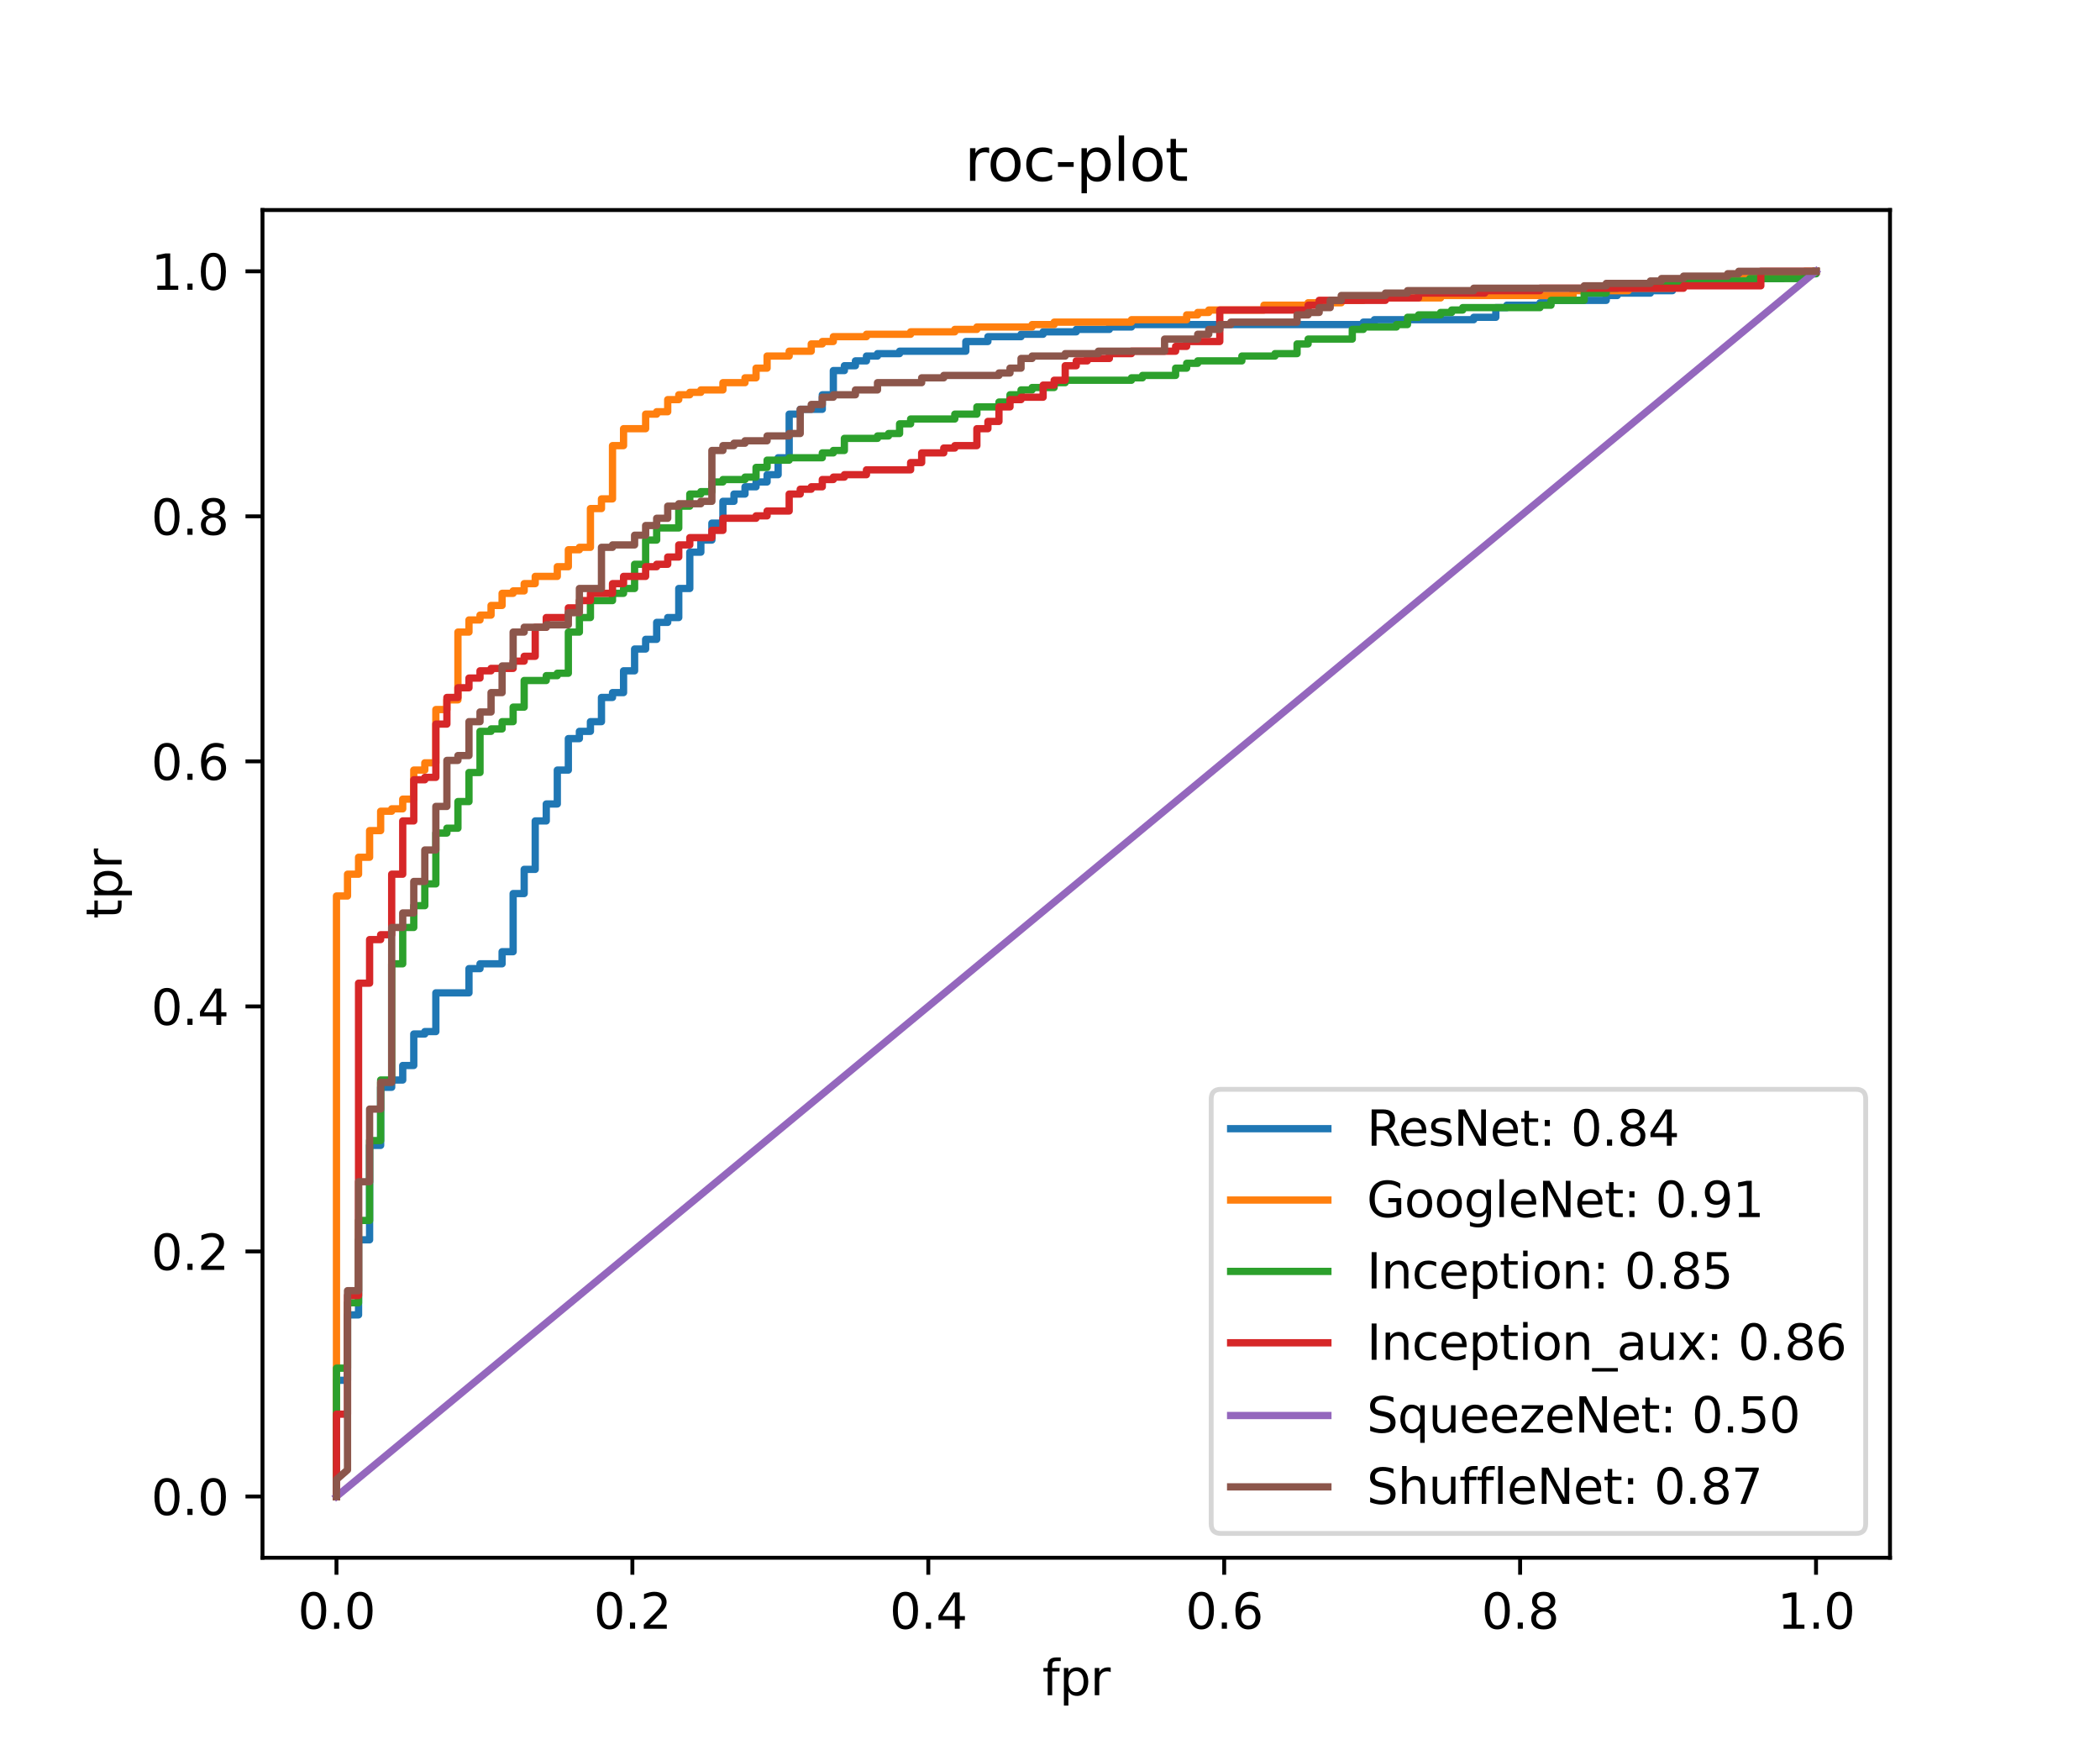 <?xml version="1.0" encoding="utf-8" standalone="no"?>
<!DOCTYPE svg PUBLIC "-//W3C//DTD SVG 1.1//EN"
  "http://www.w3.org/Graphics/SVG/1.1/DTD/svg11.dtd">
<svg height="360pt" version="1.1" viewBox="0 0 432 360" width="432pt" xmlns="http://www.w3.org/2000/svg" xmlns:xlink="http://www.w3.org/1999/xlink">
 <defs>
  <style type="text/css">*{stroke-linecap:butt;stroke-linejoin:round;}</style>
 </defs>
 <g id="figure_1">
  <g id="patch_1">
   <path d="M 0 360 
L 432 360 
L 432 0 
L 0 0 
z
" style="fill:#ffffff;"/>
  </g>
  <g id="axes_1">
   <g id="patch_2">
    <path d="M 54 320.4 
L 388.8 320.4 
L 388.8 43.2 
L 54 43.2 
z
" style="fill:#ffffff;"/>
   </g>
   <g id="matplotlib.axis_1">
    <g id="xtick_1">
     <g id="line2d_1">
      <defs>
       <path d="M 0 0 
L 0 3.5 
" id="m479ba33f30" style="stroke:#000000;stroke-width:0.8;"/>
      </defs>
      <g>
       <use style="stroke:#000000;stroke-width:0.8;" x="69.218" xlink:href="#m479ba33f30" y="320.4"/>
      </g>
     </g>
     <g id="text_1">
      <!-- 0.0 -->
      <g transform="translate(61.267 334.998)scale(0.1 -0.1)">
       <defs>
        <path d="M 2034 4250 
Q 1547 4250 1301 3770 
Q 1056 3291 1056 2328 
Q 1056 1369 1301 889 
Q 1547 409 2034 409 
Q 2525 409 2770 889 
Q 3016 1369 3016 2328 
Q 3016 3291 2770 3770 
Q 2525 4250 2034 4250 
z
M 2034 4750 
Q 2819 4750 3233 4129 
Q 3647 3509 3647 2328 
Q 3647 1150 3233 529 
Q 2819 -91 2034 -91 
Q 1250 -91 836 529 
Q 422 1150 422 2328 
Q 422 3509 836 4129 
Q 1250 4750 2034 4750 
z
" id="DejaVuSans-30" transform="scale(0.016)"/>
        <path d="M 684 794 
L 1344 794 
L 1344 0 
L 684 0 
L 684 794 
z
" id="DejaVuSans-2e" transform="scale(0.016)"/>
       </defs>
       <use xlink:href="#DejaVuSans-30"/>
       <use x="63.623" xlink:href="#DejaVuSans-2e"/>
       <use x="95.41" xlink:href="#DejaVuSans-30"/>
      </g>
     </g>
    </g>
    <g id="xtick_2">
     <g id="line2d_2">
      <g>
       <use style="stroke:#000000;stroke-width:0.8;" x="130.091" xlink:href="#m479ba33f30" y="320.4"/>
      </g>
     </g>
     <g id="text_2">
      <!-- 0.2 -->
      <g transform="translate(122.139 334.998)scale(0.1 -0.1)">
       <defs>
        <path d="M 1228 531 
L 3431 531 
L 3431 0 
L 469 0 
L 469 531 
Q 828 903 1448 1529 
Q 2069 2156 2228 2338 
Q 2531 2678 2651 2914 
Q 2772 3150 2772 3378 
Q 2772 3750 2511 3984 
Q 2250 4219 1831 4219 
Q 1534 4219 1204 4116 
Q 875 4013 500 3803 
L 500 4441 
Q 881 4594 1212 4672 
Q 1544 4750 1819 4750 
Q 2544 4750 2975 4387 
Q 3406 4025 3406 3419 
Q 3406 3131 3298 2873 
Q 3191 2616 2906 2266 
Q 2828 2175 2409 1742 
Q 1991 1309 1228 531 
z
" id="DejaVuSans-32" transform="scale(0.016)"/>
       </defs>
       <use xlink:href="#DejaVuSans-30"/>
       <use x="63.623" xlink:href="#DejaVuSans-2e"/>
       <use x="95.41" xlink:href="#DejaVuSans-32"/>
      </g>
     </g>
    </g>
    <g id="xtick_3">
     <g id="line2d_3">
      <g>
       <use style="stroke:#000000;stroke-width:0.8;" x="190.964" xlink:href="#m479ba33f30" y="320.4"/>
      </g>
     </g>
     <g id="text_3">
      <!-- 0.4 -->
      <g transform="translate(183.012 334.998)scale(0.1 -0.1)">
       <defs>
        <path d="M 2419 4116 
L 825 1625 
L 2419 1625 
L 2419 4116 
z
M 2253 4666 
L 3047 4666 
L 3047 1625 
L 3713 1625 
L 3713 1100 
L 3047 1100 
L 3047 0 
L 2419 0 
L 2419 1100 
L 313 1100 
L 313 1709 
L 2253 4666 
z
" id="DejaVuSans-34" transform="scale(0.016)"/>
       </defs>
       <use xlink:href="#DejaVuSans-30"/>
       <use x="63.623" xlink:href="#DejaVuSans-2e"/>
       <use x="95.41" xlink:href="#DejaVuSans-34"/>
      </g>
     </g>
    </g>
    <g id="xtick_4">
     <g id="line2d_4">
      <g>
       <use style="stroke:#000000;stroke-width:0.8;" x="251.836" xlink:href="#m479ba33f30" y="320.4"/>
      </g>
     </g>
     <g id="text_4">
      <!-- 0.6 -->
      <g transform="translate(243.885 334.998)scale(0.1 -0.1)">
       <defs>
        <path d="M 2113 2584 
Q 1688 2584 1439 2293 
Q 1191 2003 1191 1497 
Q 1191 994 1439 701 
Q 1688 409 2113 409 
Q 2538 409 2786 701 
Q 3034 994 3034 1497 
Q 3034 2003 2786 2293 
Q 2538 2584 2113 2584 
z
M 3366 4563 
L 3366 3988 
Q 3128 4100 2886 4159 
Q 2644 4219 2406 4219 
Q 1781 4219 1451 3797 
Q 1122 3375 1075 2522 
Q 1259 2794 1537 2939 
Q 1816 3084 2150 3084 
Q 2853 3084 3261 2657 
Q 3669 2231 3669 1497 
Q 3669 778 3244 343 
Q 2819 -91 2113 -91 
Q 1303 -91 875 529 
Q 447 1150 447 2328 
Q 447 3434 972 4092 
Q 1497 4750 2381 4750 
Q 2619 4750 2861 4703 
Q 3103 4656 3366 4563 
z
" id="DejaVuSans-36" transform="scale(0.016)"/>
       </defs>
       <use xlink:href="#DejaVuSans-30"/>
       <use x="63.623" xlink:href="#DejaVuSans-2e"/>
       <use x="95.41" xlink:href="#DejaVuSans-36"/>
      </g>
     </g>
    </g>
    <g id="xtick_5">
     <g id="line2d_5">
      <g>
       <use style="stroke:#000000;stroke-width:0.8;" x="312.709" xlink:href="#m479ba33f30" y="320.4"/>
      </g>
     </g>
     <g id="text_5">
      <!-- 0.8 -->
      <g transform="translate(304.758 334.998)scale(0.1 -0.1)">
       <defs>
        <path d="M 2034 2216 
Q 1584 2216 1326 1975 
Q 1069 1734 1069 1313 
Q 1069 891 1326 650 
Q 1584 409 2034 409 
Q 2484 409 2743 651 
Q 3003 894 3003 1313 
Q 3003 1734 2745 1975 
Q 2488 2216 2034 2216 
z
M 1403 2484 
Q 997 2584 770 2862 
Q 544 3141 544 3541 
Q 544 4100 942 4425 
Q 1341 4750 2034 4750 
Q 2731 4750 3128 4425 
Q 3525 4100 3525 3541 
Q 3525 3141 3298 2862 
Q 3072 2584 2669 2484 
Q 3125 2378 3379 2068 
Q 3634 1759 3634 1313 
Q 3634 634 3220 271 
Q 2806 -91 2034 -91 
Q 1263 -91 848 271 
Q 434 634 434 1313 
Q 434 1759 690 2068 
Q 947 2378 1403 2484 
z
M 1172 3481 
Q 1172 3119 1398 2916 
Q 1625 2713 2034 2713 
Q 2441 2713 2670 2916 
Q 2900 3119 2900 3481 
Q 2900 3844 2670 4047 
Q 2441 4250 2034 4250 
Q 1625 4250 1398 4047 
Q 1172 3844 1172 3481 
z
" id="DejaVuSans-38" transform="scale(0.016)"/>
       </defs>
       <use xlink:href="#DejaVuSans-30"/>
       <use x="63.623" xlink:href="#DejaVuSans-2e"/>
       <use x="95.41" xlink:href="#DejaVuSans-38"/>
      </g>
     </g>
    </g>
    <g id="xtick_6">
     <g id="line2d_6">
      <g>
       <use style="stroke:#000000;stroke-width:0.8;" x="373.582" xlink:href="#m479ba33f30" y="320.4"/>
      </g>
     </g>
     <g id="text_6">
      <!-- 1.0 -->
      <g transform="translate(365.63 334.998)scale(0.1 -0.1)">
       <defs>
        <path d="M 794 531 
L 1825 531 
L 1825 4091 
L 703 3866 
L 703 4441 
L 1819 4666 
L 2450 4666 
L 2450 531 
L 3481 531 
L 3481 0 
L 794 0 
L 794 531 
z
" id="DejaVuSans-31" transform="scale(0.016)"/>
       </defs>
       <use xlink:href="#DejaVuSans-31"/>
       <use x="63.623" xlink:href="#DejaVuSans-2e"/>
       <use x="95.41" xlink:href="#DejaVuSans-30"/>
      </g>
     </g>
    </g>
    <g id="text_7">
     <!-- fpr -->
     <g transform="translate(214.41 348.677)scale(0.1 -0.1)">
      <defs>
       <path d="M 2375 4863 
L 2375 4384 
L 1825 4384 
Q 1516 4384 1395 4259 
Q 1275 4134 1275 3809 
L 1275 3500 
L 2222 3500 
L 2222 3053 
L 1275 3053 
L 1275 0 
L 697 0 
L 697 3053 
L 147 3053 
L 147 3500 
L 697 3500 
L 697 3744 
Q 697 4328 969 4595 
Q 1241 4863 1831 4863 
L 2375 4863 
z
" id="DejaVuSans-66" transform="scale(0.016)"/>
       <path d="M 1159 525 
L 1159 -1331 
L 581 -1331 
L 581 3500 
L 1159 3500 
L 1159 2969 
Q 1341 3281 1617 3432 
Q 1894 3584 2278 3584 
Q 2916 3584 3314 3078 
Q 3713 2572 3713 1747 
Q 3713 922 3314 415 
Q 2916 -91 2278 -91 
Q 1894 -91 1617 61 
Q 1341 213 1159 525 
z
M 3116 1747 
Q 3116 2381 2855 2742 
Q 2594 3103 2138 3103 
Q 1681 3103 1420 2742 
Q 1159 2381 1159 1747 
Q 1159 1113 1420 752 
Q 1681 391 2138 391 
Q 2594 391 2855 752 
Q 3116 1113 3116 1747 
z
" id="DejaVuSans-70" transform="scale(0.016)"/>
       <path d="M 2631 2963 
Q 2534 3019 2420 3045 
Q 2306 3072 2169 3072 
Q 1681 3072 1420 2755 
Q 1159 2438 1159 1844 
L 1159 0 
L 581 0 
L 581 3500 
L 1159 3500 
L 1159 2956 
Q 1341 3275 1631 3429 
Q 1922 3584 2338 3584 
Q 2397 3584 2469 3576 
Q 2541 3569 2628 3553 
L 2631 2963 
z
" id="DejaVuSans-72" transform="scale(0.016)"/>
      </defs>
      <use xlink:href="#DejaVuSans-66"/>
      <use x="35.205" xlink:href="#DejaVuSans-70"/>
      <use x="98.682" xlink:href="#DejaVuSans-72"/>
     </g>
    </g>
   </g>
   <g id="matplotlib.axis_2">
    <g id="ytick_1">
     <g id="line2d_7">
      <defs>
       <path d="M 0 0 
L -3.5 0 
" id="md22e968791" style="stroke:#000000;stroke-width:0.8;"/>
      </defs>
      <g>
       <use style="stroke:#000000;stroke-width:0.8;" x="54" xlink:href="#md22e968791" y="307.8"/>
      </g>
     </g>
     <g id="text_8">
      <!-- 0.0 -->
      <g transform="translate(31.097 311.599)scale(0.1 -0.1)">
       <use xlink:href="#DejaVuSans-30"/>
       <use x="63.623" xlink:href="#DejaVuSans-2e"/>
       <use x="95.41" xlink:href="#DejaVuSans-30"/>
      </g>
     </g>
    </g>
    <g id="ytick_2">
     <g id="line2d_8">
      <g>
       <use style="stroke:#000000;stroke-width:0.8;" x="54" xlink:href="#md22e968791" y="257.4"/>
      </g>
     </g>
     <g id="text_9">
      <!-- 0.2 -->
      <g transform="translate(31.097 261.199)scale(0.1 -0.1)">
       <use xlink:href="#DejaVuSans-30"/>
       <use x="63.623" xlink:href="#DejaVuSans-2e"/>
       <use x="95.41" xlink:href="#DejaVuSans-32"/>
      </g>
     </g>
    </g>
    <g id="ytick_3">
     <g id="line2d_9">
      <g>
       <use style="stroke:#000000;stroke-width:0.8;" x="54" xlink:href="#md22e968791" y="207"/>
      </g>
     </g>
     <g id="text_10">
      <!-- 0.4 -->
      <g transform="translate(31.097 210.799)scale(0.1 -0.1)">
       <use xlink:href="#DejaVuSans-30"/>
       <use x="63.623" xlink:href="#DejaVuSans-2e"/>
       <use x="95.41" xlink:href="#DejaVuSans-34"/>
      </g>
     </g>
    </g>
    <g id="ytick_4">
     <g id="line2d_10">
      <g>
       <use style="stroke:#000000;stroke-width:0.8;" x="54" xlink:href="#md22e968791" y="156.6"/>
      </g>
     </g>
     <g id="text_11">
      <!-- 0.6 -->
      <g transform="translate(31.097 160.399)scale(0.1 -0.1)">
       <use xlink:href="#DejaVuSans-30"/>
       <use x="63.623" xlink:href="#DejaVuSans-2e"/>
       <use x="95.41" xlink:href="#DejaVuSans-36"/>
      </g>
     </g>
    </g>
    <g id="ytick_5">
     <g id="line2d_11">
      <g>
       <use style="stroke:#000000;stroke-width:0.8;" x="54" xlink:href="#md22e968791" y="106.2"/>
      </g>
     </g>
     <g id="text_12">
      <!-- 0.8 -->
      <g transform="translate(31.097 109.999)scale(0.1 -0.1)">
       <use xlink:href="#DejaVuSans-30"/>
       <use x="63.623" xlink:href="#DejaVuSans-2e"/>
       <use x="95.41" xlink:href="#DejaVuSans-38"/>
      </g>
     </g>
    </g>
    <g id="ytick_6">
     <g id="line2d_12">
      <g>
       <use style="stroke:#000000;stroke-width:0.8;" x="54" xlink:href="#md22e968791" y="55.8"/>
      </g>
     </g>
     <g id="text_13">
      <!-- 1.0 -->
      <g transform="translate(31.097 59.599)scale(0.1 -0.1)">
       <use xlink:href="#DejaVuSans-31"/>
       <use x="63.623" xlink:href="#DejaVuSans-2e"/>
       <use x="95.41" xlink:href="#DejaVuSans-30"/>
      </g>
     </g>
    </g>
    <g id="text_14">
     <!-- tpr -->
     <g transform="translate(25.017 188.99)rotate(-90)scale(0.1 -0.1)">
      <defs>
       <path d="M 1172 4494 
L 1172 3500 
L 2356 3500 
L 2356 3053 
L 1172 3053 
L 1172 1153 
Q 1172 725 1289 603 
Q 1406 481 1766 481 
L 2356 481 
L 2356 0 
L 1766 0 
Q 1100 0 847 248 
Q 594 497 594 1153 
L 594 3053 
L 172 3053 
L 172 3500 
L 594 3500 
L 594 4494 
L 1172 4494 
z
" id="DejaVuSans-74" transform="scale(0.016)"/>
      </defs>
      <use xlink:href="#DejaVuSans-74"/>
      <use x="39.209" xlink:href="#DejaVuSans-70"/>
      <use x="102.686" xlink:href="#DejaVuSans-72"/>
     </g>
    </g>
   </g>
   <g id="line2d_13">
    <path clip-path="url(#p4aa38bc46b)" d="M 69.218 307.8 
L 69.218 283.895 
L 71.49 283.895 
L 71.49 270.448 
L 73.761 270.448 
L 73.761 255.009 
L 76.032 255.009 
L 76.032 235.587 
L 78.304 235.587 
L 78.304 223.634 
L 80.575 223.634 
L 80.575 222.14 
L 82.846 222.14 
L 82.846 219.152 
L 85.118 219.152 
L 85.118 212.677 
L 87.389 212.677 
L 87.389 212.179 
L 89.661 212.179 
L 89.661 204.211 
L 96.475 204.211 
L 96.475 199.231 
L 98.746 199.231 
L 98.746 198.235 
L 103.289 198.235 
L 103.289 195.745 
L 105.56 195.745 
L 105.56 183.792 
L 107.831 183.792 
L 107.831 178.812 
L 110.103 178.812 
L 110.103 168.851 
L 112.374 168.851 
L 112.374 165.365 
L 114.646 165.365 
L 114.646 158.393 
L 116.917 158.393 
L 116.917 151.919 
L 119.188 151.919 
L 119.188 150.425 
L 121.46 150.425 
L 121.46 148.432 
L 123.731 148.432 
L 123.731 143.452 
L 126.002 143.452 
L 126.002 142.456 
L 128.274 142.456 
L 128.274 137.974 
L 130.545 137.974 
L 130.545 133.492 
L 132.817 133.492 
L 132.817 131.5 
L 135.088 131.5 
L 135.088 128.013 
L 137.359 128.013 
L 137.359 127.017 
L 139.631 127.017 
L 139.631 121.041 
L 141.902 121.041 
L 141.902 113.571 
L 144.173 113.571 
L 144.173 111.081 
L 146.445 111.081 
L 146.445 107.594 
L 148.716 107.594 
L 148.716 103.112 
L 150.988 103.112 
L 150.988 101.618 
L 153.259 101.618 
L 153.259 100.124 
L 155.53 100.124 
L 155.53 99.128 
L 157.802 99.128 
L 157.802 97.634 
L 160.073 97.634 
L 160.073 94.148 
L 162.344 94.148 
L 162.344 85.183 
L 164.616 85.183 
L 164.616 84.187 
L 169.158 84.187 
L 169.158 81.199 
L 171.43 81.199 
L 171.43 76.219 
L 173.701 76.219 
L 173.701 75.223 
L 175.973 75.223 
L 175.973 74.227 
L 178.244 74.227 
L 178.244 73.231 
L 180.515 73.231 
L 180.515 72.733 
L 185.058 72.733 
L 185.058 72.235 
L 198.686 72.235 
L 198.686 70.243 
L 203.229 70.243 
L 203.229 69.247 
L 210.043 69.247 
L 210.043 68.749 
L 214.586 68.749 
L 214.586 68.251 
L 221.4 68.251 
L 221.4 67.753 
L 228.214 67.753 
L 228.214 67.255 
L 232.757 67.255 
L 232.757 66.757 
L 280.456 66.757 
L 280.456 66.258 
L 282.727 66.258 
L 282.727 65.76 
L 303.169 65.76 
L 303.169 65.262 
L 307.712 65.262 
L 307.712 63.27 
L 309.983 63.27 
L 309.983 62.772 
L 316.798 62.772 
L 316.798 62.274 
L 319.069 62.274 
L 319.069 61.776 
L 330.426 61.776 
L 330.426 60.78 
L 332.697 60.78 
L 332.697 60.282 
L 339.511 60.282 
L 339.511 59.784 
L 344.054 59.784 
L 344.054 58.788 
L 346.325 58.788 
L 346.325 58.29 
L 353.139 58.29 
L 353.139 57.792 
L 362.225 57.792 
L 362.225 57.294 
L 366.768 57.294 
L 366.768 56.796 
L 371.31 56.796 
L 371.31 56.298 
L 373.582 56.298 
L 373.582 55.8 
L 373.582 55.8 
" style="fill:none;stroke:#1f77b4;stroke-linecap:square;stroke-width:1.5;"/>
   </g>
   <g id="line2d_14">
    <path clip-path="url(#p4aa38bc46b)" d="M 69.218 307.8 
L 69.218 184.29 
L 71.49 184.29 
L 71.49 179.808 
L 73.761 179.808 
L 73.761 176.322 
L 76.032 176.322 
L 76.032 170.843 
L 78.304 170.843 
L 78.304 166.859 
L 80.575 166.859 
L 80.575 166.361 
L 82.846 166.361 
L 82.846 164.369 
L 85.118 164.369 
L 85.118 158.393 
L 87.389 158.393 
L 87.389 156.899 
L 89.661 156.899 
L 89.661 145.942 
L 91.932 145.942 
L 91.932 143.95 
L 94.203 143.95 
L 94.203 130.006 
L 96.475 130.006 
L 96.475 127.515 
L 98.746 127.515 
L 98.746 126.519 
L 101.017 126.519 
L 101.017 124.527 
L 103.289 124.527 
L 103.289 122.037 
L 105.56 122.037 
L 105.56 121.539 
L 107.831 121.539 
L 107.831 120.045 
L 110.103 120.045 
L 110.103 118.551 
L 114.646 118.551 
L 114.646 116.559 
L 116.917 116.559 
L 116.917 113.073 
L 119.188 113.073 
L 119.188 112.575 
L 121.46 112.575 
L 121.46 104.606 
L 123.731 104.606 
L 123.731 102.614 
L 126.002 102.614 
L 126.002 91.658 
L 128.274 91.658 
L 128.274 88.172 
L 132.817 88.172 
L 132.817 85.183 
L 135.088 85.183 
L 135.088 84.685 
L 137.359 84.685 
L 137.359 82.195 
L 139.631 82.195 
L 139.631 81.199 
L 141.902 81.199 
L 141.902 80.701 
L 144.173 80.701 
L 144.173 80.203 
L 148.716 80.203 
L 148.716 78.709 
L 153.259 78.709 
L 153.259 77.713 
L 155.53 77.713 
L 155.53 75.721 
L 157.802 75.721 
L 157.802 73.231 
L 162.344 73.231 
L 162.344 72.235 
L 166.887 72.235 
L 166.887 70.741 
L 169.158 70.741 
L 169.158 70.243 
L 171.43 70.243 
L 171.43 69.247 
L 178.244 69.247 
L 178.244 68.749 
L 187.329 68.749 
L 187.329 68.251 
L 196.415 68.251 
L 196.415 67.753 
L 200.958 67.753 
L 200.958 67.255 
L 212.315 67.255 
L 212.315 66.757 
L 216.857 66.757 
L 216.857 66.258 
L 232.757 66.258 
L 232.757 65.76 
L 244.114 65.76 
L 244.114 64.764 
L 246.385 64.764 
L 246.385 64.266 
L 248.656 64.266 
L 248.656 63.768 
L 260.013 63.768 
L 260.013 62.772 
L 269.099 62.772 
L 269.099 62.274 
L 275.913 62.274 
L 275.913 61.776 
L 280.456 61.776 
L 280.456 61.278 
L 296.355 61.278 
L 296.355 60.78 
L 323.612 60.78 
L 323.612 59.784 
L 334.969 59.784 
L 334.969 59.286 
L 344.054 59.286 
L 344.054 58.29 
L 353.139 58.29 
L 353.139 57.792 
L 355.411 57.792 
L 355.411 56.796 
L 357.682 56.796 
L 357.682 56.298 
L 371.31 56.298 
L 371.31 55.8 
L 373.582 55.8 
L 373.582 55.8 
" style="fill:none;stroke:#ff7f0e;stroke-linecap:square;stroke-width:1.5;"/>
   </g>
   <g id="line2d_15">
    <path clip-path="url(#p4aa38bc46b)" d="M 69.218 307.8 
L 69.218 281.405 
L 71.49 281.405 
L 71.49 267.958 
L 73.761 267.958 
L 73.761 251.025 
L 76.032 251.025 
L 76.032 234.591 
L 78.304 234.591 
L 78.304 222.14 
L 80.575 222.14 
L 80.575 198.235 
L 82.846 198.235 
L 82.846 190.764 
L 85.118 190.764 
L 85.118 186.282 
L 87.389 186.282 
L 87.389 181.8 
L 89.661 181.8 
L 89.661 171.342 
L 91.932 171.342 
L 91.932 170.345 
L 94.203 170.345 
L 94.203 164.867 
L 96.475 164.867 
L 96.475 158.891 
L 98.746 158.891 
L 98.746 150.425 
L 101.017 150.425 
L 101.017 149.926 
L 103.289 149.926 
L 103.289 148.432 
L 105.56 148.432 
L 105.56 145.444 
L 107.831 145.444 
L 107.831 139.966 
L 112.374 139.966 
L 112.374 138.97 
L 114.646 138.97 
L 114.646 138.472 
L 116.917 138.472 
L 116.917 130.006 
L 119.188 130.006 
L 119.188 127.017 
L 121.46 127.017 
L 121.46 123.531 
L 126.002 123.531 
L 126.002 122.037 
L 128.274 122.037 
L 128.274 121.041 
L 130.545 121.041 
L 130.545 116.061 
L 132.817 116.061 
L 132.817 111.081 
L 135.088 111.081 
L 135.088 108.591 
L 139.631 108.591 
L 139.631 104.108 
L 141.902 104.108 
L 141.902 101.618 
L 144.173 101.618 
L 144.173 101.12 
L 146.445 101.12 
L 146.445 99.128 
L 148.716 99.128 
L 148.716 98.63 
L 153.259 98.63 
L 153.259 98.132 
L 155.53 98.132 
L 155.53 96.14 
L 157.802 96.14 
L 157.802 94.646 
L 162.344 94.646 
L 162.344 94.148 
L 169.158 94.148 
L 169.158 93.152 
L 171.43 93.152 
L 171.43 92.654 
L 173.701 92.654 
L 173.701 90.164 
L 180.515 90.164 
L 180.515 89.666 
L 182.787 89.666 
L 182.787 89.168 
L 185.058 89.168 
L 185.058 87.175 
L 187.329 87.175 
L 187.329 86.179 
L 196.415 86.179 
L 196.415 85.183 
L 200.958 85.183 
L 200.958 83.689 
L 205.5 83.689 
L 205.5 82.693 
L 207.772 82.693 
L 207.772 81.199 
L 210.043 81.199 
L 210.043 80.203 
L 212.315 80.203 
L 212.315 79.705 
L 216.857 79.705 
L 216.857 78.709 
L 219.129 78.709 
L 219.129 78.211 
L 232.757 78.211 
L 232.757 77.713 
L 235.028 77.713 
L 235.028 77.215 
L 241.842 77.215 
L 241.842 75.721 
L 244.114 75.721 
L 244.114 74.725 
L 246.385 74.725 
L 246.385 74.227 
L 255.471 74.227 
L 255.471 73.231 
L 262.285 73.231 
L 262.285 72.733 
L 266.827 72.733 
L 266.827 70.741 
L 269.099 70.741 
L 269.099 69.745 
L 278.184 69.745 
L 278.184 67.753 
L 280.456 67.753 
L 280.456 67.255 
L 287.27 67.255 
L 287.27 66.757 
L 289.541 66.757 
L 289.541 65.262 
L 291.812 65.262 
L 291.812 64.764 
L 296.355 64.764 
L 296.355 64.266 
L 298.627 64.266 
L 298.627 63.768 
L 300.898 63.768 
L 300.898 63.27 
L 316.798 63.27 
L 316.798 62.772 
L 319.069 62.772 
L 319.069 61.776 
L 325.883 61.776 
L 325.883 60.282 
L 330.426 60.282 
L 330.426 59.286 
L 332.697 59.286 
L 332.697 58.788 
L 339.511 58.788 
L 339.511 58.29 
L 348.597 58.29 
L 348.597 57.792 
L 359.954 57.792 
L 359.954 57.294 
L 371.31 57.294 
L 371.31 56.298 
L 373.582 56.298 
L 373.582 55.8 
L 373.582 55.8 
" style="fill:none;stroke:#2ca02c;stroke-linecap:square;stroke-width:1.5;"/>
   </g>
   <g id="line2d_16">
    <path clip-path="url(#p4aa38bc46b)" d="M 69.218 307.8 
L 69.218 290.867 
L 71.49 290.867 
L 71.49 266.464 
L 73.761 266.464 
L 73.761 202.219 
L 76.032 202.219 
L 76.032 193.255 
L 78.304 193.255 
L 78.304 192.258 
L 80.575 192.258 
L 80.575 179.808 
L 82.846 179.808 
L 82.846 168.851 
L 85.118 168.851 
L 85.118 160.385 
L 87.389 160.385 
L 87.389 159.887 
L 89.661 159.887 
L 89.661 148.93 
L 91.932 148.93 
L 91.932 143.452 
L 94.203 143.452 
L 94.203 141.46 
L 96.475 141.46 
L 96.475 139.468 
L 98.746 139.468 
L 98.746 137.974 
L 101.017 137.974 
L 101.017 137.476 
L 105.56 137.476 
L 105.56 135.982 
L 107.831 135.982 
L 107.831 134.986 
L 110.103 134.986 
L 110.103 129.009 
L 112.374 129.009 
L 112.374 127.017 
L 116.917 127.017 
L 116.917 125.025 
L 119.188 125.025 
L 119.188 123.531 
L 121.46 123.531 
L 121.46 122.037 
L 126.002 122.037 
L 126.002 120.045 
L 128.274 120.045 
L 128.274 118.551 
L 132.817 118.551 
L 132.817 116.559 
L 135.088 116.559 
L 135.088 116.061 
L 137.359 116.061 
L 137.359 114.567 
L 139.631 114.567 
L 139.631 112.077 
L 141.902 112.077 
L 141.902 110.583 
L 146.445 110.583 
L 146.445 109.089 
L 148.716 109.089 
L 148.716 106.598 
L 155.53 106.598 
L 155.53 106.1 
L 157.802 106.1 
L 157.802 105.104 
L 162.344 105.104 
L 162.344 101.618 
L 164.616 101.618 
L 164.616 100.622 
L 166.887 100.622 
L 166.887 100.124 
L 169.158 100.124 
L 169.158 98.63 
L 171.43 98.63 
L 171.43 98.132 
L 173.701 98.132 
L 173.701 97.634 
L 178.244 97.634 
L 178.244 96.638 
L 187.329 96.638 
L 187.329 95.144 
L 189.601 95.144 
L 189.601 93.152 
L 194.144 93.152 
L 194.144 92.156 
L 196.415 92.156 
L 196.415 91.658 
L 200.958 91.658 
L 200.958 88.172 
L 203.229 88.172 
L 203.229 86.677 
L 205.5 86.677 
L 205.5 83.689 
L 207.772 83.689 
L 207.772 82.195 
L 210.043 82.195 
L 210.043 81.697 
L 214.586 81.697 
L 214.586 79.207 
L 216.857 79.207 
L 216.857 78.211 
L 219.129 78.211 
L 219.129 75.223 
L 221.4 75.223 
L 221.4 74.227 
L 223.671 74.227 
L 223.671 73.729 
L 228.214 73.729 
L 228.214 72.733 
L 232.757 72.733 
L 232.757 72.235 
L 241.842 72.235 
L 241.842 71.239 
L 244.114 71.239 
L 244.114 70.243 
L 250.928 70.243 
L 250.928 63.768 
L 269.099 63.768 
L 269.099 62.772 
L 271.37 62.772 
L 271.37 61.776 
L 284.998 61.776 
L 284.998 61.278 
L 291.812 61.278 
L 291.812 60.282 
L 305.441 60.282 
L 305.441 59.784 
L 316.798 59.784 
L 316.798 59.286 
L 346.325 59.286 
L 346.325 58.788 
L 362.225 58.788 
L 362.225 55.8 
L 373.582 55.8 
L 373.582 55.8 
" style="fill:none;stroke:#d62728;stroke-linecap:square;stroke-width:1.5;"/>
   </g>
   <g id="line2d_17">
    <path clip-path="url(#p4aa38bc46b)" d="M 69.218 307.8 
L 373.582 55.8 
" style="fill:none;stroke:#9467bd;stroke-linecap:square;stroke-width:1.5;"/>
   </g>
   <g id="line2d_18">
    <path clip-path="url(#p4aa38bc46b)" d="M 69.218 307.8 
L 69.218 304.314 
L 71.49 302.322 
L 71.49 265.468 
L 73.761 265.468 
L 73.761 243.057 
L 76.032 243.057 
L 76.032 228.116 
L 78.304 228.116 
L 78.304 222.638 
L 80.575 222.638 
L 80.575 190.764 
L 82.846 190.764 
L 82.846 187.776 
L 85.118 187.776 
L 85.118 181.302 
L 87.389 181.302 
L 87.389 174.828 
L 89.661 174.828 
L 89.661 165.863 
L 91.932 165.863 
L 91.932 156.401 
L 94.203 156.401 
L 94.203 155.405 
L 96.475 155.405 
L 96.475 148.432 
L 98.746 148.432 
L 98.746 146.44 
L 101.017 146.44 
L 101.017 142.456 
L 103.289 142.456 
L 103.289 136.978 
L 105.56 136.978 
L 105.56 130.006 
L 107.831 130.006 
L 107.831 129.009 
L 112.374 129.009 
L 112.374 128.511 
L 116.917 128.511 
L 116.917 126.021 
L 119.188 126.021 
L 119.188 121.041 
L 123.731 121.041 
L 123.731 112.575 
L 126.002 112.575 
L 126.002 112.077 
L 130.545 112.077 
L 130.545 110.085 
L 132.817 110.085 
L 132.817 108.092 
L 135.088 108.092 
L 135.088 106.598 
L 137.359 106.598 
L 137.359 104.108 
L 139.631 104.108 
L 139.631 103.61 
L 144.173 103.61 
L 144.173 103.112 
L 146.445 103.112 
L 146.445 92.654 
L 148.716 92.654 
L 148.716 91.658 
L 150.988 91.658 
L 150.988 91.16 
L 153.259 91.16 
L 153.259 90.662 
L 157.802 90.662 
L 157.802 89.666 
L 162.344 89.666 
L 162.344 89.168 
L 164.616 89.168 
L 164.616 84.187 
L 166.887 84.187 
L 166.887 83.191 
L 169.158 83.191 
L 169.158 81.697 
L 171.43 81.697 
L 171.43 81.199 
L 175.973 81.199 
L 175.973 80.203 
L 180.515 80.203 
L 180.515 78.709 
L 189.601 78.709 
L 189.601 77.713 
L 194.144 77.713 
L 194.144 77.215 
L 205.5 77.215 
L 205.5 76.717 
L 207.772 76.717 
L 207.772 75.721 
L 210.043 75.721 
L 210.043 73.729 
L 212.315 73.729 
L 212.315 73.231 
L 219.129 73.231 
L 219.129 72.733 
L 225.943 72.733 
L 225.943 72.235 
L 239.571 72.235 
L 239.571 69.745 
L 246.385 69.745 
L 246.385 68.749 
L 248.656 68.749 
L 248.656 67.753 
L 250.928 67.753 
L 250.928 66.757 
L 253.199 66.757 
L 253.199 66.258 
L 266.827 66.258 
L 266.827 64.764 
L 269.099 64.764 
L 269.099 64.266 
L 271.37 64.266 
L 271.37 63.27 
L 273.642 63.27 
L 273.642 61.776 
L 275.913 61.776 
L 275.913 60.78 
L 284.998 60.78 
L 284.998 60.282 
L 289.541 60.282 
L 289.541 59.784 
L 303.169 59.784 
L 303.169 59.286 
L 325.883 59.286 
L 325.883 58.788 
L 330.426 58.788 
L 330.426 58.29 
L 339.511 58.29 
L 339.511 57.792 
L 341.783 57.792 
L 341.783 57.294 
L 346.325 57.294 
L 346.325 56.796 
L 355.411 56.796 
L 355.411 56.298 
L 357.682 56.298 
L 357.682 55.8 
L 373.582 55.8 
L 373.582 55.8 
" style="fill:none;stroke:#8c564b;stroke-linecap:square;stroke-width:1.5;"/>
   </g>
   <g id="patch_3">
    <path d="M 54 320.4 
L 54 43.2 
" style="fill:none;stroke:#000000;stroke-linecap:square;stroke-linejoin:miter;stroke-width:0.8;"/>
   </g>
   <g id="patch_4">
    <path d="M 388.8 320.4 
L 388.8 43.2 
" style="fill:none;stroke:#000000;stroke-linecap:square;stroke-linejoin:miter;stroke-width:0.8;"/>
   </g>
   <g id="patch_5">
    <path d="M 54 320.4 
L 388.8 320.4 
" style="fill:none;stroke:#000000;stroke-linecap:square;stroke-linejoin:miter;stroke-width:0.8;"/>
   </g>
   <g id="patch_6">
    <path d="M 54 43.2 
L 388.8 43.2 
" style="fill:none;stroke:#000000;stroke-linecap:square;stroke-linejoin:miter;stroke-width:0.8;"/>
   </g>
   <g id="text_15">
    <!-- roc-plot -->
    <g transform="translate(198.434 37.2)scale(0.12 -0.12)">
     <defs>
      <path d="M 1959 3097 
Q 1497 3097 1228 2736 
Q 959 2375 959 1747 
Q 959 1119 1226 758 
Q 1494 397 1959 397 
Q 2419 397 2687 759 
Q 2956 1122 2956 1747 
Q 2956 2369 2687 2733 
Q 2419 3097 1959 3097 
z
M 1959 3584 
Q 2709 3584 3137 3096 
Q 3566 2609 3566 1747 
Q 3566 888 3137 398 
Q 2709 -91 1959 -91 
Q 1206 -91 779 398 
Q 353 888 353 1747 
Q 353 2609 779 3096 
Q 1206 3584 1959 3584 
z
" id="DejaVuSans-6f" transform="scale(0.016)"/>
      <path d="M 3122 3366 
L 3122 2828 
Q 2878 2963 2633 3030 
Q 2388 3097 2138 3097 
Q 1578 3097 1268 2742 
Q 959 2388 959 1747 
Q 959 1106 1268 751 
Q 1578 397 2138 397 
Q 2388 397 2633 464 
Q 2878 531 3122 666 
L 3122 134 
Q 2881 22 2623 -34 
Q 2366 -91 2075 -91 
Q 1284 -91 818 406 
Q 353 903 353 1747 
Q 353 2603 823 3093 
Q 1294 3584 2113 3584 
Q 2378 3584 2631 3529 
Q 2884 3475 3122 3366 
z
" id="DejaVuSans-63" transform="scale(0.016)"/>
      <path d="M 313 2009 
L 1997 2009 
L 1997 1497 
L 313 1497 
L 313 2009 
z
" id="DejaVuSans-2d" transform="scale(0.016)"/>
      <path d="M 603 4863 
L 1178 4863 
L 1178 0 
L 603 0 
L 603 4863 
z
" id="DejaVuSans-6c" transform="scale(0.016)"/>
     </defs>
     <use xlink:href="#DejaVuSans-72"/>
     <use x="38.863" xlink:href="#DejaVuSans-6f"/>
     <use x="100.045" xlink:href="#DejaVuSans-63"/>
     <use x="155.025" xlink:href="#DejaVuSans-2d"/>
     <use x="191.109" xlink:href="#DejaVuSans-70"/>
     <use x="254.586" xlink:href="#DejaVuSans-6c"/>
     <use x="282.369" xlink:href="#DejaVuSans-6f"/>
     <use x="343.551" xlink:href="#DejaVuSans-74"/>
    </g>
   </g>
   <g id="legend_1">
    <g id="patch_7">
     <path d="M 251.161 315.4 
L 381.8 315.4 
Q 383.8 315.4 383.8 313.4 
L 383.8 226.053 
Q 383.8 224.053 381.8 224.053 
L 251.161 224.053 
Q 249.161 224.053 249.161 226.053 
L 249.161 313.4 
Q 249.161 315.4 251.161 315.4 
z
" style="fill:#ffffff;opacity:0.8;stroke:#cccccc;stroke-linejoin:miter;"/>
    </g>
    <g id="line2d_19">
     <path d="M 253.161 232.152 
L 273.161 232.152 
" style="fill:none;stroke:#1f77b4;stroke-linecap:square;stroke-width:1.5;"/>
    </g>
    <g id="line2d_20"/>
    <g id="text_16">
     <!-- ResNet: 0.84 -->
     <g transform="translate(281.161 235.652)scale(0.1 -0.1)">
      <defs>
       <path d="M 2841 2188 
Q 3044 2119 3236 1894 
Q 3428 1669 3622 1275 
L 4263 0 
L 3584 0 
L 2988 1197 
Q 2756 1666 2539 1819 
Q 2322 1972 1947 1972 
L 1259 1972 
L 1259 0 
L 628 0 
L 628 4666 
L 2053 4666 
Q 2853 4666 3247 4331 
Q 3641 3997 3641 3322 
Q 3641 2881 3436 2590 
Q 3231 2300 2841 2188 
z
M 1259 4147 
L 1259 2491 
L 2053 2491 
Q 2509 2491 2742 2702 
Q 2975 2913 2975 3322 
Q 2975 3731 2742 3939 
Q 2509 4147 2053 4147 
L 1259 4147 
z
" id="DejaVuSans-52" transform="scale(0.016)"/>
       <path d="M 3597 1894 
L 3597 1613 
L 953 1613 
Q 991 1019 1311 708 
Q 1631 397 2203 397 
Q 2534 397 2845 478 
Q 3156 559 3463 722 
L 3463 178 
Q 3153 47 2828 -22 
Q 2503 -91 2169 -91 
Q 1331 -91 842 396 
Q 353 884 353 1716 
Q 353 2575 817 3079 
Q 1281 3584 2069 3584 
Q 2775 3584 3186 3129 
Q 3597 2675 3597 1894 
z
M 3022 2063 
Q 3016 2534 2758 2815 
Q 2500 3097 2075 3097 
Q 1594 3097 1305 2825 
Q 1016 2553 972 2059 
L 3022 2063 
z
" id="DejaVuSans-65" transform="scale(0.016)"/>
       <path d="M 2834 3397 
L 2834 2853 
Q 2591 2978 2328 3040 
Q 2066 3103 1784 3103 
Q 1356 3103 1142 2972 
Q 928 2841 928 2578 
Q 928 2378 1081 2264 
Q 1234 2150 1697 2047 
L 1894 2003 
Q 2506 1872 2764 1633 
Q 3022 1394 3022 966 
Q 3022 478 2636 193 
Q 2250 -91 1575 -91 
Q 1294 -91 989 -36 
Q 684 19 347 128 
L 347 722 
Q 666 556 975 473 
Q 1284 391 1588 391 
Q 1994 391 2212 530 
Q 2431 669 2431 922 
Q 2431 1156 2273 1281 
Q 2116 1406 1581 1522 
L 1381 1569 
Q 847 1681 609 1914 
Q 372 2147 372 2553 
Q 372 3047 722 3315 
Q 1072 3584 1716 3584 
Q 2034 3584 2315 3537 
Q 2597 3491 2834 3397 
z
" id="DejaVuSans-73" transform="scale(0.016)"/>
       <path d="M 628 4666 
L 1478 4666 
L 3547 763 
L 3547 4666 
L 4159 4666 
L 4159 0 
L 3309 0 
L 1241 3903 
L 1241 0 
L 628 0 
L 628 4666 
z
" id="DejaVuSans-4e" transform="scale(0.016)"/>
       <path d="M 750 794 
L 1409 794 
L 1409 0 
L 750 0 
L 750 794 
z
M 750 3309 
L 1409 3309 
L 1409 2516 
L 750 2516 
L 750 3309 
z
" id="DejaVuSans-3a" transform="scale(0.016)"/>
       <path id="DejaVuSans-20" transform="scale(0.016)"/>
      </defs>
      <use xlink:href="#DejaVuSans-52"/>
      <use x="64.982" xlink:href="#DejaVuSans-65"/>
      <use x="126.506" xlink:href="#DejaVuSans-73"/>
      <use x="178.605" xlink:href="#DejaVuSans-4e"/>
      <use x="253.41" xlink:href="#DejaVuSans-65"/>
      <use x="314.934" xlink:href="#DejaVuSans-74"/>
      <use x="354.143" xlink:href="#DejaVuSans-3a"/>
      <use x="387.834" xlink:href="#DejaVuSans-20"/>
      <use x="419.621" xlink:href="#DejaVuSans-30"/>
      <use x="483.244" xlink:href="#DejaVuSans-2e"/>
      <use x="515.031" xlink:href="#DejaVuSans-38"/>
      <use x="578.654" xlink:href="#DejaVuSans-34"/>
     </g>
    </g>
    <g id="line2d_21">
     <path d="M 253.161 246.83 
L 273.161 246.83 
" style="fill:none;stroke:#ff7f0e;stroke-linecap:square;stroke-width:1.5;"/>
    </g>
    <g id="line2d_22"/>
    <g id="text_17">
     <!-- GoogleNet: 0.91 -->
     <g transform="translate(281.161 250.33)scale(0.1 -0.1)">
      <defs>
       <path d="M 3809 666 
L 3809 1919 
L 2778 1919 
L 2778 2438 
L 4434 2438 
L 4434 434 
Q 4069 175 3628 42 
Q 3188 -91 2688 -91 
Q 1594 -91 976 548 
Q 359 1188 359 2328 
Q 359 3472 976 4111 
Q 1594 4750 2688 4750 
Q 3144 4750 3555 4637 
Q 3966 4525 4313 4306 
L 4313 3634 
Q 3963 3931 3569 4081 
Q 3175 4231 2741 4231 
Q 1884 4231 1454 3753 
Q 1025 3275 1025 2328 
Q 1025 1384 1454 906 
Q 1884 428 2741 428 
Q 3075 428 3337 486 
Q 3600 544 3809 666 
z
" id="DejaVuSans-47" transform="scale(0.016)"/>
       <path d="M 2906 1791 
Q 2906 2416 2648 2759 
Q 2391 3103 1925 3103 
Q 1463 3103 1205 2759 
Q 947 2416 947 1791 
Q 947 1169 1205 825 
Q 1463 481 1925 481 
Q 2391 481 2648 825 
Q 2906 1169 2906 1791 
z
M 3481 434 
Q 3481 -459 3084 -895 
Q 2688 -1331 1869 -1331 
Q 1566 -1331 1297 -1286 
Q 1028 -1241 775 -1147 
L 775 -588 
Q 1028 -725 1275 -790 
Q 1522 -856 1778 -856 
Q 2344 -856 2625 -561 
Q 2906 -266 2906 331 
L 2906 616 
Q 2728 306 2450 153 
Q 2172 0 1784 0 
Q 1141 0 747 490 
Q 353 981 353 1791 
Q 353 2603 747 3093 
Q 1141 3584 1784 3584 
Q 2172 3584 2450 3431 
Q 2728 3278 2906 2969 
L 2906 3500 
L 3481 3500 
L 3481 434 
z
" id="DejaVuSans-67" transform="scale(0.016)"/>
       <path d="M 703 97 
L 703 672 
Q 941 559 1184 500 
Q 1428 441 1663 441 
Q 2288 441 2617 861 
Q 2947 1281 2994 2138 
Q 2813 1869 2534 1725 
Q 2256 1581 1919 1581 
Q 1219 1581 811 2004 
Q 403 2428 403 3163 
Q 403 3881 828 4315 
Q 1253 4750 1959 4750 
Q 2769 4750 3195 4129 
Q 3622 3509 3622 2328 
Q 3622 1225 3098 567 
Q 2575 -91 1691 -91 
Q 1453 -91 1209 -44 
Q 966 3 703 97 
z
M 1959 2075 
Q 2384 2075 2632 2365 
Q 2881 2656 2881 3163 
Q 2881 3666 2632 3958 
Q 2384 4250 1959 4250 
Q 1534 4250 1286 3958 
Q 1038 3666 1038 3163 
Q 1038 2656 1286 2365 
Q 1534 2075 1959 2075 
z
" id="DejaVuSans-39" transform="scale(0.016)"/>
      </defs>
      <use xlink:href="#DejaVuSans-47"/>
      <use x="77.49" xlink:href="#DejaVuSans-6f"/>
      <use x="138.672" xlink:href="#DejaVuSans-6f"/>
      <use x="199.854" xlink:href="#DejaVuSans-67"/>
      <use x="263.33" xlink:href="#DejaVuSans-6c"/>
      <use x="291.113" xlink:href="#DejaVuSans-65"/>
      <use x="352.637" xlink:href="#DejaVuSans-4e"/>
      <use x="427.441" xlink:href="#DejaVuSans-65"/>
      <use x="488.965" xlink:href="#DejaVuSans-74"/>
      <use x="528.174" xlink:href="#DejaVuSans-3a"/>
      <use x="561.865" xlink:href="#DejaVuSans-20"/>
      <use x="593.652" xlink:href="#DejaVuSans-30"/>
      <use x="657.275" xlink:href="#DejaVuSans-2e"/>
      <use x="689.062" xlink:href="#DejaVuSans-39"/>
      <use x="752.686" xlink:href="#DejaVuSans-31"/>
     </g>
    </g>
    <g id="line2d_23">
     <path d="M 253.161 261.508 
L 273.161 261.508 
" style="fill:none;stroke:#2ca02c;stroke-linecap:square;stroke-width:1.5;"/>
    </g>
    <g id="line2d_24"/>
    <g id="text_18">
     <!-- Inception: 0.85 -->
     <g transform="translate(281.161 265.008)scale(0.1 -0.1)">
      <defs>
       <path d="M 628 4666 
L 1259 4666 
L 1259 0 
L 628 0 
L 628 4666 
z
" id="DejaVuSans-49" transform="scale(0.016)"/>
       <path d="M 3513 2113 
L 3513 0 
L 2938 0 
L 2938 2094 
Q 2938 2591 2744 2837 
Q 2550 3084 2163 3084 
Q 1697 3084 1428 2787 
Q 1159 2491 1159 1978 
L 1159 0 
L 581 0 
L 581 3500 
L 1159 3500 
L 1159 2956 
Q 1366 3272 1645 3428 
Q 1925 3584 2291 3584 
Q 2894 3584 3203 3211 
Q 3513 2838 3513 2113 
z
" id="DejaVuSans-6e" transform="scale(0.016)"/>
       <path d="M 603 3500 
L 1178 3500 
L 1178 0 
L 603 0 
L 603 3500 
z
M 603 4863 
L 1178 4863 
L 1178 4134 
L 603 4134 
L 603 4863 
z
" id="DejaVuSans-69" transform="scale(0.016)"/>
       <path d="M 691 4666 
L 3169 4666 
L 3169 4134 
L 1269 4134 
L 1269 2991 
Q 1406 3038 1543 3061 
Q 1681 3084 1819 3084 
Q 2600 3084 3056 2656 
Q 3513 2228 3513 1497 
Q 3513 744 3044 326 
Q 2575 -91 1722 -91 
Q 1428 -91 1123 -41 
Q 819 9 494 109 
L 494 744 
Q 775 591 1075 516 
Q 1375 441 1709 441 
Q 2250 441 2565 725 
Q 2881 1009 2881 1497 
Q 2881 1984 2565 2268 
Q 2250 2553 1709 2553 
Q 1456 2553 1204 2497 
Q 953 2441 691 2322 
L 691 4666 
z
" id="DejaVuSans-35" transform="scale(0.016)"/>
      </defs>
      <use xlink:href="#DejaVuSans-49"/>
      <use x="29.492" xlink:href="#DejaVuSans-6e"/>
      <use x="92.871" xlink:href="#DejaVuSans-63"/>
      <use x="147.852" xlink:href="#DejaVuSans-65"/>
      <use x="209.375" xlink:href="#DejaVuSans-70"/>
      <use x="272.852" xlink:href="#DejaVuSans-74"/>
      <use x="312.061" xlink:href="#DejaVuSans-69"/>
      <use x="339.844" xlink:href="#DejaVuSans-6f"/>
      <use x="401.025" xlink:href="#DejaVuSans-6e"/>
      <use x="464.404" xlink:href="#DejaVuSans-3a"/>
      <use x="498.096" xlink:href="#DejaVuSans-20"/>
      <use x="529.883" xlink:href="#DejaVuSans-30"/>
      <use x="593.506" xlink:href="#DejaVuSans-2e"/>
      <use x="625.293" xlink:href="#DejaVuSans-38"/>
      <use x="688.916" xlink:href="#DejaVuSans-35"/>
     </g>
    </g>
    <g id="line2d_25">
     <path d="M 253.161 276.186 
L 273.161 276.186 
" style="fill:none;stroke:#d62728;stroke-linecap:square;stroke-width:1.5;"/>
    </g>
    <g id="line2d_26"/>
    <g id="text_19">
     <!-- Inception_aux: 0.86 -->
     <g transform="translate(281.161 279.686)scale(0.1 -0.1)">
      <defs>
       <path d="M 3263 -1063 
L 3263 -1509 
L -63 -1509 
L -63 -1063 
L 3263 -1063 
z
" id="DejaVuSans-5f" transform="scale(0.016)"/>
       <path d="M 2194 1759 
Q 1497 1759 1228 1600 
Q 959 1441 959 1056 
Q 959 750 1161 570 
Q 1363 391 1709 391 
Q 2188 391 2477 730 
Q 2766 1069 2766 1631 
L 2766 1759 
L 2194 1759 
z
M 3341 1997 
L 3341 0 
L 2766 0 
L 2766 531 
Q 2569 213 2275 61 
Q 1981 -91 1556 -91 
Q 1019 -91 701 211 
Q 384 513 384 1019 
Q 384 1609 779 1909 
Q 1175 2209 1959 2209 
L 2766 2209 
L 2766 2266 
Q 2766 2663 2505 2880 
Q 2244 3097 1772 3097 
Q 1472 3097 1187 3025 
Q 903 2953 641 2809 
L 641 3341 
Q 956 3463 1253 3523 
Q 1550 3584 1831 3584 
Q 2591 3584 2966 3190 
Q 3341 2797 3341 1997 
z
" id="DejaVuSans-61" transform="scale(0.016)"/>
       <path d="M 544 1381 
L 544 3500 
L 1119 3500 
L 1119 1403 
Q 1119 906 1312 657 
Q 1506 409 1894 409 
Q 2359 409 2629 706 
Q 2900 1003 2900 1516 
L 2900 3500 
L 3475 3500 
L 3475 0 
L 2900 0 
L 2900 538 
Q 2691 219 2414 64 
Q 2138 -91 1772 -91 
Q 1169 -91 856 284 
Q 544 659 544 1381 
z
M 1991 3584 
L 1991 3584 
z
" id="DejaVuSans-75" transform="scale(0.016)"/>
       <path d="M 3513 3500 
L 2247 1797 
L 3578 0 
L 2900 0 
L 1881 1375 
L 863 0 
L 184 0 
L 1544 1831 
L 300 3500 
L 978 3500 
L 1906 2253 
L 2834 3500 
L 3513 3500 
z
" id="DejaVuSans-78" transform="scale(0.016)"/>
      </defs>
      <use xlink:href="#DejaVuSans-49"/>
      <use x="29.492" xlink:href="#DejaVuSans-6e"/>
      <use x="92.871" xlink:href="#DejaVuSans-63"/>
      <use x="147.852" xlink:href="#DejaVuSans-65"/>
      <use x="209.375" xlink:href="#DejaVuSans-70"/>
      <use x="272.852" xlink:href="#DejaVuSans-74"/>
      <use x="312.061" xlink:href="#DejaVuSans-69"/>
      <use x="339.844" xlink:href="#DejaVuSans-6f"/>
      <use x="401.025" xlink:href="#DejaVuSans-6e"/>
      <use x="464.404" xlink:href="#DejaVuSans-5f"/>
      <use x="514.404" xlink:href="#DejaVuSans-61"/>
      <use x="575.684" xlink:href="#DejaVuSans-75"/>
      <use x="639.062" xlink:href="#DejaVuSans-78"/>
      <use x="698.242" xlink:href="#DejaVuSans-3a"/>
      <use x="731.934" xlink:href="#DejaVuSans-20"/>
      <use x="763.721" xlink:href="#DejaVuSans-30"/>
      <use x="827.344" xlink:href="#DejaVuSans-2e"/>
      <use x="859.131" xlink:href="#DejaVuSans-38"/>
      <use x="922.754" xlink:href="#DejaVuSans-36"/>
     </g>
    </g>
    <g id="line2d_27">
     <path d="M 253.161 291.142 
L 273.161 291.142 
" style="fill:none;stroke:#9467bd;stroke-linecap:square;stroke-width:1.5;"/>
    </g>
    <g id="line2d_28"/>
    <g id="text_20">
     <!-- SqueezeNet: 0.50 -->
     <g transform="translate(281.161 294.642)scale(0.1 -0.1)">
      <defs>
       <path d="M 3425 4513 
L 3425 3897 
Q 3066 4069 2747 4153 
Q 2428 4238 2131 4238 
Q 1616 4238 1336 4038 
Q 1056 3838 1056 3469 
Q 1056 3159 1242 3001 
Q 1428 2844 1947 2747 
L 2328 2669 
Q 3034 2534 3370 2195 
Q 3706 1856 3706 1288 
Q 3706 609 3251 259 
Q 2797 -91 1919 -91 
Q 1588 -91 1214 -16 
Q 841 59 441 206 
L 441 856 
Q 825 641 1194 531 
Q 1563 422 1919 422 
Q 2459 422 2753 634 
Q 3047 847 3047 1241 
Q 3047 1584 2836 1778 
Q 2625 1972 2144 2069 
L 1759 2144 
Q 1053 2284 737 2584 
Q 422 2884 422 3419 
Q 422 4038 858 4394 
Q 1294 4750 2059 4750 
Q 2388 4750 2728 4690 
Q 3069 4631 3425 4513 
z
" id="DejaVuSans-53" transform="scale(0.016)"/>
       <path d="M 947 1747 
Q 947 1113 1208 752 
Q 1469 391 1925 391 
Q 2381 391 2643 752 
Q 2906 1113 2906 1747 
Q 2906 2381 2643 2742 
Q 2381 3103 1925 3103 
Q 1469 3103 1208 2742 
Q 947 2381 947 1747 
z
M 2906 525 
Q 2725 213 2448 61 
Q 2172 -91 1784 -91 
Q 1150 -91 751 415 
Q 353 922 353 1747 
Q 353 2572 751 3078 
Q 1150 3584 1784 3584 
Q 2172 3584 2448 3432 
Q 2725 3281 2906 2969 
L 2906 3500 
L 3481 3500 
L 3481 -1331 
L 2906 -1331 
L 2906 525 
z
" id="DejaVuSans-71" transform="scale(0.016)"/>
       <path d="M 353 3500 
L 3084 3500 
L 3084 2975 
L 922 459 
L 3084 459 
L 3084 0 
L 275 0 
L 275 525 
L 2438 3041 
L 353 3041 
L 353 3500 
z
" id="DejaVuSans-7a" transform="scale(0.016)"/>
      </defs>
      <use xlink:href="#DejaVuSans-53"/>
      <use x="63.477" xlink:href="#DejaVuSans-71"/>
      <use x="126.953" xlink:href="#DejaVuSans-75"/>
      <use x="190.332" xlink:href="#DejaVuSans-65"/>
      <use x="251.855" xlink:href="#DejaVuSans-65"/>
      <use x="313.379" xlink:href="#DejaVuSans-7a"/>
      <use x="365.869" xlink:href="#DejaVuSans-65"/>
      <use x="427.393" xlink:href="#DejaVuSans-4e"/>
      <use x="502.197" xlink:href="#DejaVuSans-65"/>
      <use x="563.721" xlink:href="#DejaVuSans-74"/>
      <use x="602.93" xlink:href="#DejaVuSans-3a"/>
      <use x="636.621" xlink:href="#DejaVuSans-20"/>
      <use x="668.408" xlink:href="#DejaVuSans-30"/>
      <use x="732.031" xlink:href="#DejaVuSans-2e"/>
      <use x="763.818" xlink:href="#DejaVuSans-35"/>
      <use x="827.441" xlink:href="#DejaVuSans-30"/>
     </g>
    </g>
    <g id="line2d_29">
     <path d="M 253.161 305.82 
L 273.161 305.82 
" style="fill:none;stroke:#8c564b;stroke-linecap:square;stroke-width:1.5;"/>
    </g>
    <g id="line2d_30"/>
    <g id="text_21">
     <!-- ShuffleNet: 0.87 -->
     <g transform="translate(281.161 309.32)scale(0.1 -0.1)">
      <defs>
       <path d="M 3513 2113 
L 3513 0 
L 2938 0 
L 2938 2094 
Q 2938 2591 2744 2837 
Q 2550 3084 2163 3084 
Q 1697 3084 1428 2787 
Q 1159 2491 1159 1978 
L 1159 0 
L 581 0 
L 581 4863 
L 1159 4863 
L 1159 2956 
Q 1366 3272 1645 3428 
Q 1925 3584 2291 3584 
Q 2894 3584 3203 3211 
Q 3513 2838 3513 2113 
z
" id="DejaVuSans-68" transform="scale(0.016)"/>
       <path d="M 525 4666 
L 3525 4666 
L 3525 4397 
L 1831 0 
L 1172 0 
L 2766 4134 
L 525 4134 
L 525 4666 
z
" id="DejaVuSans-37" transform="scale(0.016)"/>
      </defs>
      <use xlink:href="#DejaVuSans-53"/>
      <use x="63.477" xlink:href="#DejaVuSans-68"/>
      <use x="126.855" xlink:href="#DejaVuSans-75"/>
      <use x="190.234" xlink:href="#DejaVuSans-66"/>
      <use x="225.439" xlink:href="#DejaVuSans-66"/>
      <use x="260.645" xlink:href="#DejaVuSans-6c"/>
      <use x="288.428" xlink:href="#DejaVuSans-65"/>
      <use x="349.951" xlink:href="#DejaVuSans-4e"/>
      <use x="424.756" xlink:href="#DejaVuSans-65"/>
      <use x="486.279" xlink:href="#DejaVuSans-74"/>
      <use x="525.488" xlink:href="#DejaVuSans-3a"/>
      <use x="559.18" xlink:href="#DejaVuSans-20"/>
      <use x="590.967" xlink:href="#DejaVuSans-30"/>
      <use x="654.59" xlink:href="#DejaVuSans-2e"/>
      <use x="686.377" xlink:href="#DejaVuSans-38"/>
      <use x="750" xlink:href="#DejaVuSans-37"/>
     </g>
    </g>
   </g>
  </g>
 </g>
 <defs>
  <clipPath id="p4aa38bc46b">
   <rect height="277.2" width="334.8" x="54" y="43.2"/>
  </clipPath>
 </defs>
</svg>
